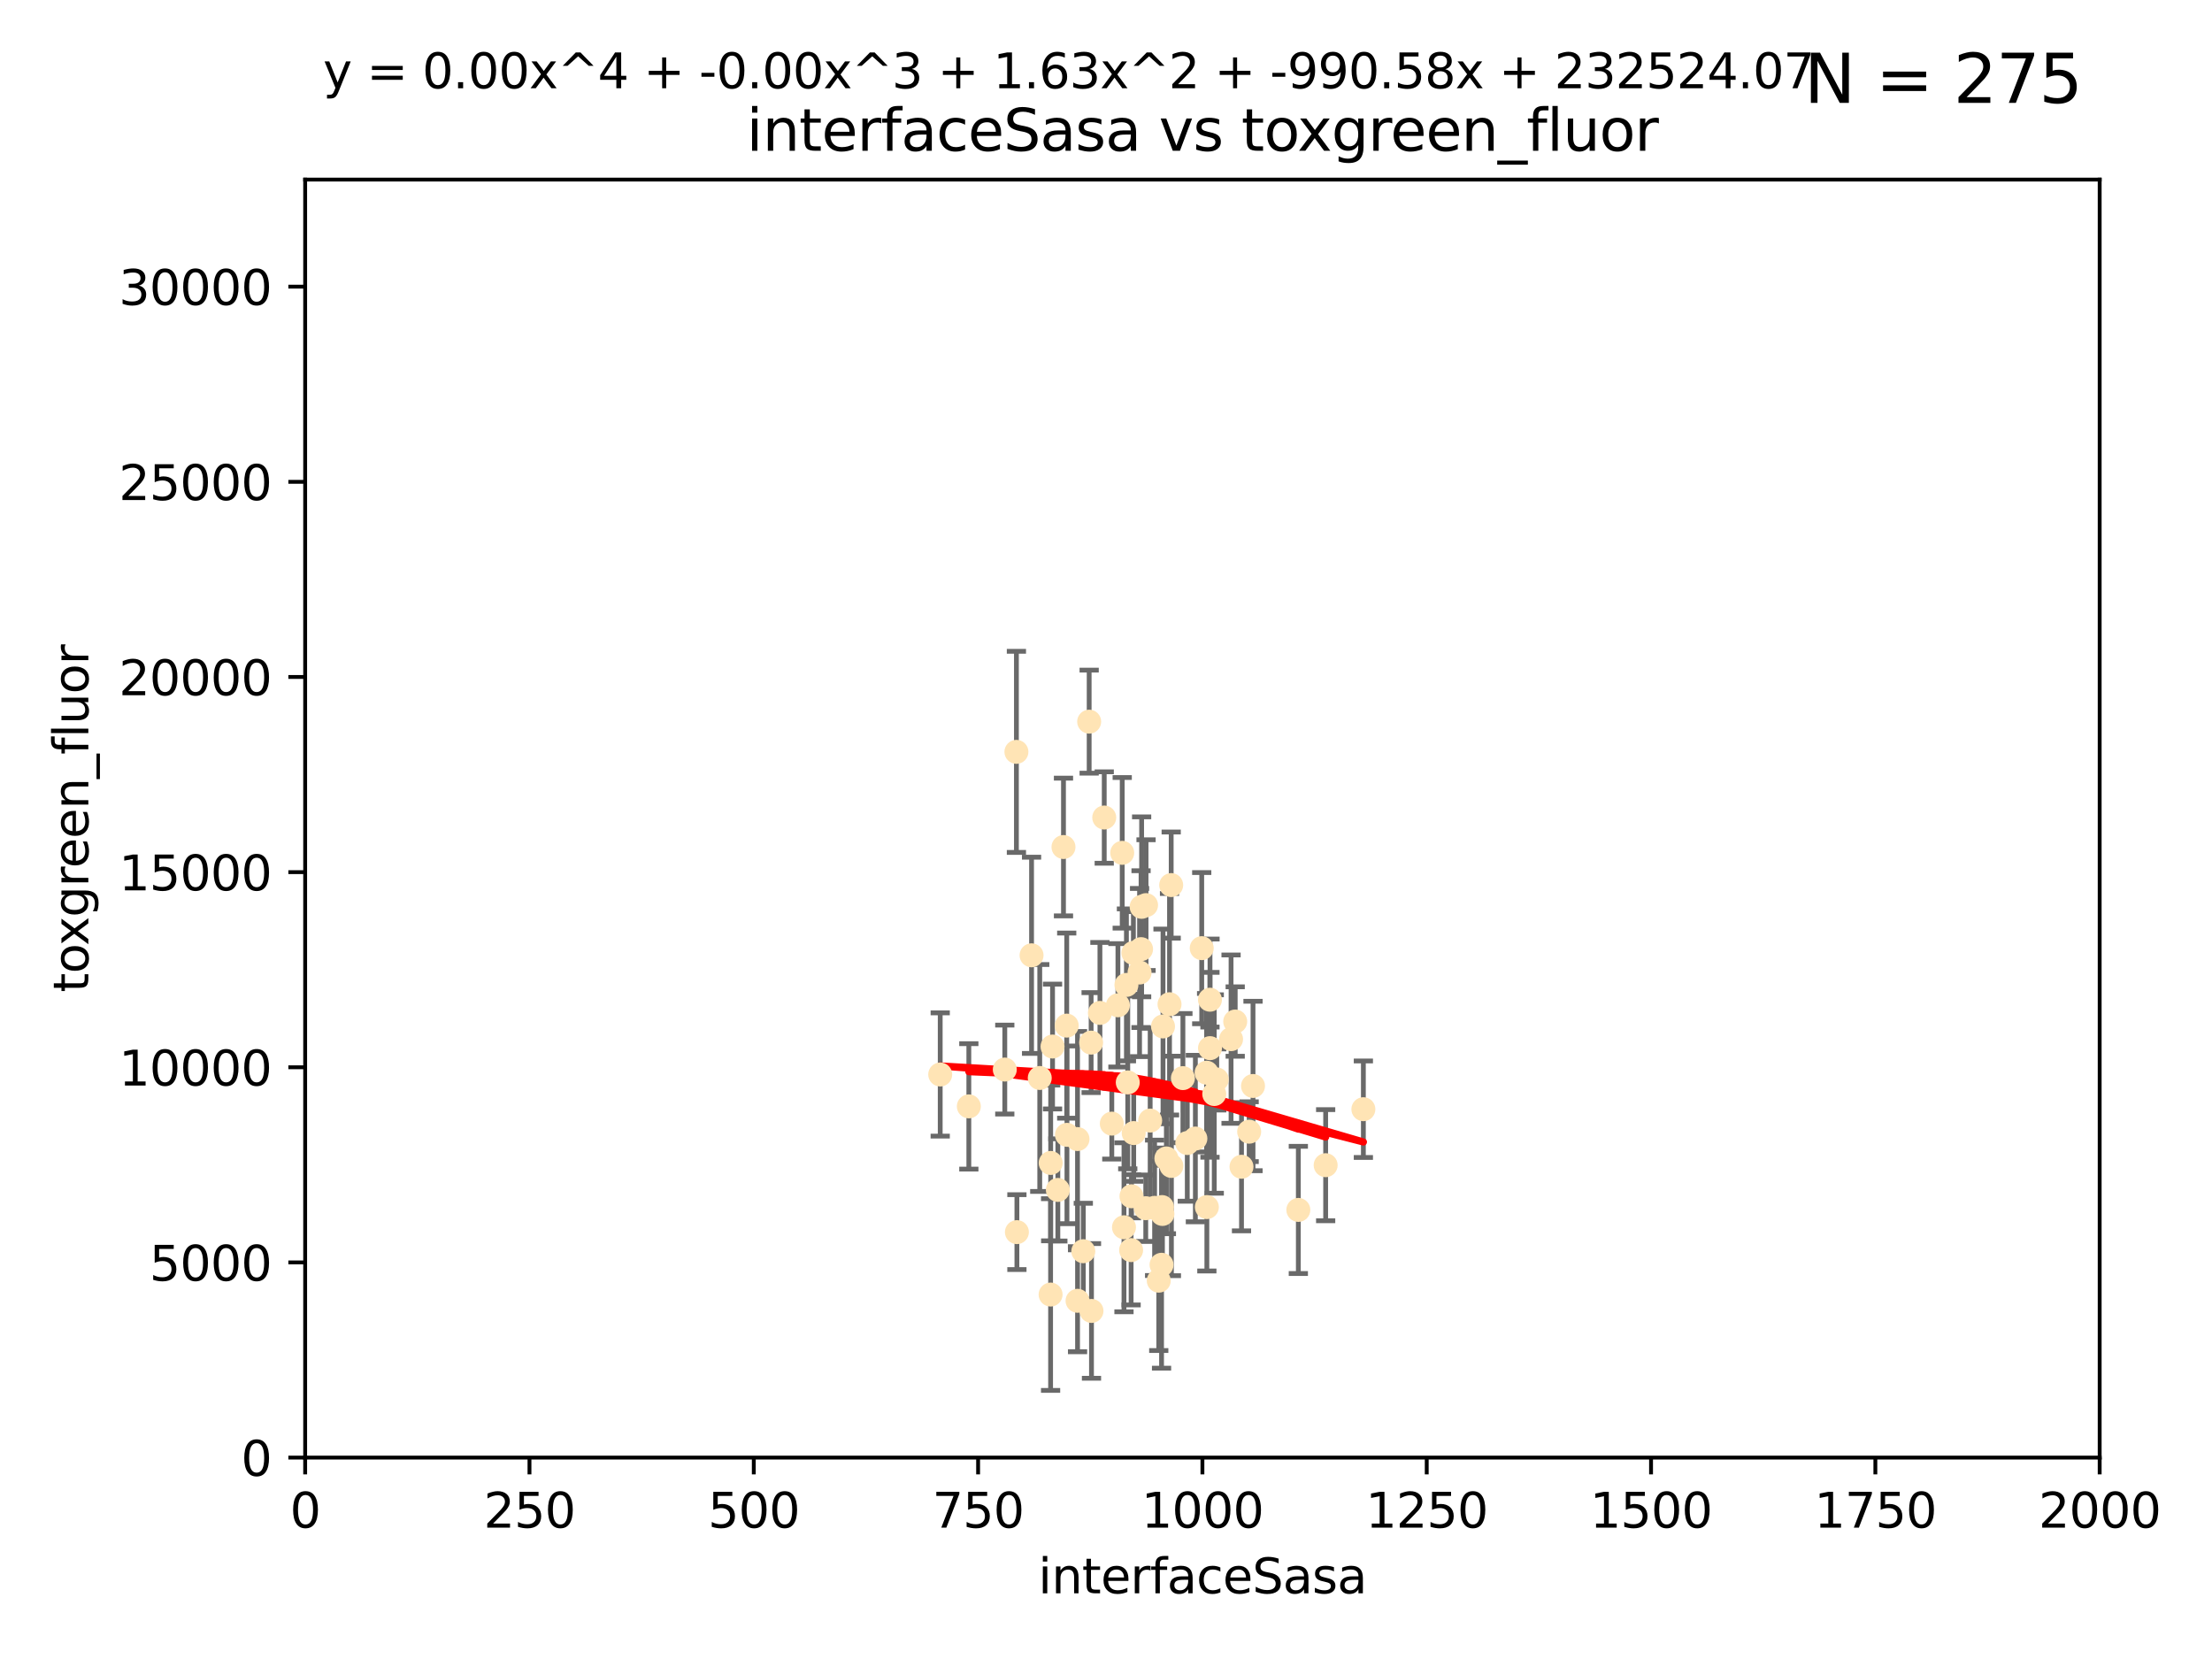 <?xml version="1.0" encoding="utf-8" standalone="no"?>
<!DOCTYPE svg PUBLIC "-//W3C//DTD SVG 1.1//EN"
  "http://www.w3.org/Graphics/SVG/1.1/DTD/svg11.dtd">
<svg xmlns:xlink="http://www.w3.org/1999/xlink" width="460.8pt" height="345.6pt" viewBox="0 0 460.8 345.6" xmlns="http://www.w3.org/2000/svg" version="1.1">
 <defs>
  <style type="text/css">*{stroke-linejoin: round; stroke-linecap: butt}</style>
 </defs>
 <g id="figure_1">
  <g id="patch_1">
   <path d="M 0 345.6 
L 460.8 345.6 
L 460.8 0 
L 0 0 
z
" style="fill: #ffffff"/>
  </g>
  <g id="axes_1">
   <g id="patch_2">
    <path d="M 63.571 303.64 
L 437.4 303.64 
L 437.4 37.411 
L 63.571 37.411 
z
" style="fill: #ffffff"/>
   </g>
   <g id="PathCollection_1">
    <defs>
     <path id="mfe2b449f10" d="M 0 1.118 
C 0.297 1.118 0.581 1 0.791 0.791 
C 1 0.581 1.118 0.297 1.118 0 
C 1.118 -0.297 1 -0.581 0.791 -0.791 
C 0.581 -1 0.297 -1.118 0 -1.118 
C -0.297 -1.118 -0.581 -1 -0.791 -0.791 
C -1 -0.581 -1.118 -0.297 -1.118 0 
C -1.118 0.297 -1 0.581 -0.791 0.791 
C -0.581 1 -0.297 1.118 0 1.118 
z
" style="stroke: #ffe4b5"/>
    </defs>
    <g clip-path="url(#p09f62cff96)">
     <use xlink:href="#mfe2b449f10" x="251.357" y="223.464" style="fill: #ffe4b5; stroke: #ffe4b5"/>
     <use xlink:href="#mfe2b449f10" x="257.317" y="212.802" style="fill: #ffe4b5; stroke: #ffe4b5"/>
     <use xlink:href="#mfe2b449f10" x="253.473" y="224.873" style="fill: #ffe4b5; stroke: #ffe4b5"/>
     <use xlink:href="#mfe2b449f10" x="284.016" y="231.067" style="fill: #ffe4b5; stroke: #ffe4b5"/>
     <use xlink:href="#mfe2b449f10" x="229.134" y="211.01" style="fill: #ffe4b5; stroke: #ffe4b5"/>
     <use xlink:href="#mfe2b449f10" x="252.951" y="227.903" style="fill: #ffe4b5; stroke: #ffe4b5"/>
     <use xlink:href="#mfe2b449f10" x="221.544" y="176.45" style="fill: #ffe4b5; stroke: #ffe4b5"/>
     <use xlink:href="#mfe2b449f10" x="250.342" y="197.518" style="fill: #ffe4b5; stroke: #ffe4b5"/>
     <use xlink:href="#mfe2b449f10" x="261.026" y="226.23" style="fill: #ffe4b5; stroke: #ffe4b5"/>
     <use xlink:href="#mfe2b449f10" x="252.056" y="208.258" style="fill: #ffe4b5; stroke: #ffe4b5"/>
     <use xlink:href="#mfe2b449f10" x="224.473" y="270.979" style="fill: #ffe4b5; stroke: #ffe4b5"/>
     <use xlink:href="#mfe2b449f10" x="238.744" y="188.554" style="fill: #ffe4b5; stroke: #ffe4b5"/>
     <use xlink:href="#mfe2b449f10" x="233.779" y="177.661" style="fill: #ffe4b5; stroke: #ffe4b5"/>
     <use xlink:href="#mfe2b449f10" x="234.146" y="255.665" style="fill: #ffe4b5; stroke: #ffe4b5"/>
     <use xlink:href="#mfe2b449f10" x="242.065" y="251.455" style="fill: #ffe4b5; stroke: #ffe4b5"/>
     <use xlink:href="#mfe2b449f10" x="241.972" y="263.475" style="fill: #ffe4b5; stroke: #ffe4b5"/>
     <use xlink:href="#mfe2b449f10" x="270.467" y="252.047" style="fill: #ffe4b5; stroke: #ffe4b5"/>
     <use xlink:href="#mfe2b449f10" x="243.981" y="184.376" style="fill: #ffe4b5; stroke: #ffe4b5"/>
     <use xlink:href="#mfe2b449f10" x="236.108" y="198.51" style="fill: #ffe4b5; stroke: #ffe4b5"/>
     <use xlink:href="#mfe2b449f10" x="234.932" y="225.488" style="fill: #ffe4b5; stroke: #ffe4b5"/>
     <use xlink:href="#mfe2b449f10" x="227.301" y="217.195" style="fill: #ffe4b5; stroke: #ffe4b5"/>
     <use xlink:href="#mfe2b449f10" x="214.893" y="199.008" style="fill: #ffe4b5; stroke: #ffe4b5"/>
     <use xlink:href="#mfe2b449f10" x="251.411" y="251.458" style="fill: #ffe4b5; stroke: #ffe4b5"/>
     <use xlink:href="#mfe2b449f10" x="220.37" y="247.882" style="fill: #ffe4b5; stroke: #ffe4b5"/>
     <use xlink:href="#mfe2b449f10" x="219.263" y="218.013" style="fill: #ffe4b5; stroke: #ffe4b5"/>
     <use xlink:href="#mfe2b449f10" x="244.026" y="242.885" style="fill: #ffe4b5; stroke: #ffe4b5"/>
     <use xlink:href="#mfe2b449f10" x="247.332" y="238.115" style="fill: #ffe4b5; stroke: #ffe4b5"/>
     <use xlink:href="#mfe2b449f10" x="242.979" y="241.324" style="fill: #ffe4b5; stroke: #ffe4b5"/>
     <use xlink:href="#mfe2b449f10" x="260.224" y="235.752" style="fill: #ffe4b5; stroke: #ffe4b5"/>
     <use xlink:href="#mfe2b449f10" x="226.893" y="150.334" style="fill: #ffe4b5; stroke: #ffe4b5"/>
     <use xlink:href="#mfe2b449f10" x="242.278" y="213.825" style="fill: #ffe4b5; stroke: #ffe4b5"/>
     <use xlink:href="#mfe2b449f10" x="224.465" y="237.288" style="fill: #ffe4b5; stroke: #ffe4b5"/>
     <use xlink:href="#mfe2b449f10" x="230.033" y="170.305" style="fill: #ffe4b5; stroke: #ffe4b5"/>
     <use xlink:href="#mfe2b449f10" x="209.316" y="222.809" style="fill: #ffe4b5; stroke: #ffe4b5"/>
     <use xlink:href="#mfe2b449f10" x="256.452" y="216.473" style="fill: #ffe4b5; stroke: #ffe4b5"/>
     <use xlink:href="#mfe2b449f10" x="243.633" y="209.201" style="fill: #ffe4b5; stroke: #ffe4b5"/>
     <use xlink:href="#mfe2b449f10" x="218.858" y="269.678" style="fill: #ffe4b5; stroke: #ffe4b5"/>
     <use xlink:href="#mfe2b449f10" x="218.877" y="242.263" style="fill: #ffe4b5; stroke: #ffe4b5"/>
     <use xlink:href="#mfe2b449f10" x="258.628" y="243.055" style="fill: #ffe4b5; stroke: #ffe4b5"/>
     <use xlink:href="#mfe2b449f10" x="231.609" y="234.075" style="fill: #ffe4b5; stroke: #ffe4b5"/>
     <use xlink:href="#mfe2b449f10" x="216.6" y="224.564" style="fill: #ffe4b5; stroke: #ffe4b5"/>
     <use xlink:href="#mfe2b449f10" x="238.682" y="251.692" style="fill: #ffe4b5; stroke: #ffe4b5"/>
     <use xlink:href="#mfe2b449f10" x="246.422" y="224.589" style="fill: #ffe4b5; stroke: #ffe4b5"/>
     <use xlink:href="#mfe2b449f10" x="235.632" y="260.418" style="fill: #ffe4b5; stroke: #ffe4b5"/>
     <use xlink:href="#mfe2b449f10" x="252.065" y="218.347" style="fill: #ffe4b5; stroke: #ffe4b5"/>
     <use xlink:href="#mfe2b449f10" x="237.822" y="188.907" style="fill: #ffe4b5; stroke: #ffe4b5"/>
     <use xlink:href="#mfe2b449f10" x="276.158" y="242.731" style="fill: #ffe4b5; stroke: #ffe4b5"/>
     <use xlink:href="#mfe2b449f10" x="234.656" y="205.175" style="fill: #ffe4b5; stroke: #ffe4b5"/>
     <use xlink:href="#mfe2b449f10" x="195.864" y="223.836" style="fill: #ffe4b5; stroke: #ffe4b5"/>
     <use xlink:href="#mfe2b449f10" x="241.39" y="266.787" style="fill: #ffe4b5; stroke: #ffe4b5"/>
     <use xlink:href="#mfe2b449f10" x="249.02" y="237.179" style="fill: #ffe4b5; stroke: #ffe4b5"/>
     <use xlink:href="#mfe2b449f10" x="225.673" y="260.652" style="fill: #ffe4b5; stroke: #ffe4b5"/>
     <use xlink:href="#mfe2b449f10" x="222.217" y="213.654" style="fill: #ffe4b5; stroke: #ffe4b5"/>
     <use xlink:href="#mfe2b449f10" x="211.839" y="256.674" style="fill: #ffe4b5; stroke: #ffe4b5"/>
     <use xlink:href="#mfe2b449f10" x="240.525" y="251.615" style="fill: #ffe4b5; stroke: #ffe4b5"/>
     <use xlink:href="#mfe2b449f10" x="232.884" y="209.421" style="fill: #ffe4b5; stroke: #ffe4b5"/>
     <use xlink:href="#mfe2b449f10" x="211.738" y="156.625" style="fill: #ffe4b5; stroke: #ffe4b5"/>
     <use xlink:href="#mfe2b449f10" x="242.155" y="252.889" style="fill: #ffe4b5; stroke: #ffe4b5"/>
     <use xlink:href="#mfe2b449f10" x="237.704" y="197.723" style="fill: #ffe4b5; stroke: #ffe4b5"/>
     <use xlink:href="#mfe2b449f10" x="236.172" y="236.039" style="fill: #ffe4b5; stroke: #ffe4b5"/>
     <use xlink:href="#mfe2b449f10" x="227.377" y="273.091" style="fill: #ffe4b5; stroke: #ffe4b5"/>
     <use xlink:href="#mfe2b449f10" x="235.708" y="249.204" style="fill: #ffe4b5; stroke: #ffe4b5"/>
     <use xlink:href="#mfe2b449f10" x="201.826" y="230.478" style="fill: #ffe4b5; stroke: #ffe4b5"/>
     <use xlink:href="#mfe2b449f10" x="237.392" y="202.594" style="fill: #ffe4b5; stroke: #ffe4b5"/>
     <use xlink:href="#mfe2b449f10" x="239.6" y="233.435" style="fill: #ffe4b5; stroke: #ffe4b5"/>
     <use xlink:href="#mfe2b449f10" x="222.265" y="236.407" style="fill: #ffe4b5; stroke: #ffe4b5"/>
    </g>
   </g>
   <g id="matplotlib.axis_1">
    <g id="xtick_1">
     <g id="line2d_1">
      <defs>
       <path id="mb1075c9eee" d="M 0 0 
L 0 3.5 
" style="stroke: #000000; stroke-width: 0.8"/>
      </defs>
      <g>
       <use xlink:href="#mb1075c9eee" x="63.571" y="303.64" style="stroke: #000000; stroke-width: 0.8"/>
      </g>
     </g>
     <g id="text_1">
      <!-- 0 -->
      <g transform="translate(60.39 318.238)scale(0.1 -0.1)">
       <defs>
        <path id="DejaVuSans-30" d="M 2034 4250 
Q 1547 4250 1301 3770 
Q 1056 3291 1056 2328 
Q 1056 1369 1301 889 
Q 1547 409 2034 409 
Q 2525 409 2770 889 
Q 3016 1369 3016 2328 
Q 3016 3291 2770 3770 
Q 2525 4250 2034 4250 
z
M 2034 4750 
Q 2819 4750 3233 4129 
Q 3647 3509 3647 2328 
Q 3647 1150 3233 529 
Q 2819 -91 2034 -91 
Q 1250 -91 836 529 
Q 422 1150 422 2328 
Q 422 3509 836 4129 
Q 1250 4750 2034 4750 
z
" transform="scale(0.016)"/>
       </defs>
       <use xlink:href="#DejaVuSans-30"/>
      </g>
     </g>
    </g>
    <g id="xtick_2">
     <g id="line2d_2">
      <g>
       <use xlink:href="#mb1075c9eee" x="110.3" y="303.64" style="stroke: #000000; stroke-width: 0.8"/>
      </g>
     </g>
     <g id="text_2">
      <!-- 250 -->
      <g transform="translate(100.756 318.238)scale(0.1 -0.1)">
       <defs>
        <path id="DejaVuSans-32" d="M 1228 531 
L 3431 531 
L 3431 0 
L 469 0 
L 469 531 
Q 828 903 1448 1529 
Q 2069 2156 2228 2338 
Q 2531 2678 2651 2914 
Q 2772 3150 2772 3378 
Q 2772 3750 2511 3984 
Q 2250 4219 1831 4219 
Q 1534 4219 1204 4116 
Q 875 4013 500 3803 
L 500 4441 
Q 881 4594 1212 4672 
Q 1544 4750 1819 4750 
Q 2544 4750 2975 4387 
Q 3406 4025 3406 3419 
Q 3406 3131 3298 2873 
Q 3191 2616 2906 2266 
Q 2828 2175 2409 1742 
Q 1991 1309 1228 531 
z
" transform="scale(0.016)"/>
        <path id="DejaVuSans-35" d="M 691 4666 
L 3169 4666 
L 3169 4134 
L 1269 4134 
L 1269 2991 
Q 1406 3038 1543 3061 
Q 1681 3084 1819 3084 
Q 2600 3084 3056 2656 
Q 3513 2228 3513 1497 
Q 3513 744 3044 326 
Q 2575 -91 1722 -91 
Q 1428 -91 1123 -41 
Q 819 9 494 109 
L 494 744 
Q 775 591 1075 516 
Q 1375 441 1709 441 
Q 2250 441 2565 725 
Q 2881 1009 2881 1497 
Q 2881 1984 2565 2268 
Q 2250 2553 1709 2553 
Q 1456 2553 1204 2497 
Q 953 2441 691 2322 
L 691 4666 
z
" transform="scale(0.016)"/>
       </defs>
       <use xlink:href="#DejaVuSans-32"/>
       <use xlink:href="#DejaVuSans-35" x="63.623"/>
       <use xlink:href="#DejaVuSans-30" x="127.246"/>
      </g>
     </g>
    </g>
    <g id="xtick_3">
     <g id="line2d_3">
      <g>
       <use xlink:href="#mb1075c9eee" x="157.028" y="303.64" style="stroke: #000000; stroke-width: 0.8"/>
      </g>
     </g>
     <g id="text_3">
      <!-- 500 -->
      <g transform="translate(147.485 318.238)scale(0.1 -0.1)">
       <use xlink:href="#DejaVuSans-35"/>
       <use xlink:href="#DejaVuSans-30" x="63.623"/>
       <use xlink:href="#DejaVuSans-30" x="127.246"/>
      </g>
     </g>
    </g>
    <g id="xtick_4">
     <g id="line2d_4">
      <g>
       <use xlink:href="#mb1075c9eee" x="203.757" y="303.64" style="stroke: #000000; stroke-width: 0.8"/>
      </g>
     </g>
     <g id="text_4">
      <!-- 750 -->
      <g transform="translate(194.213 318.238)scale(0.1 -0.1)">
       <defs>
        <path id="DejaVuSans-37" d="M 525 4666 
L 3525 4666 
L 3525 4397 
L 1831 0 
L 1172 0 
L 2766 4134 
L 525 4134 
L 525 4666 
z
" transform="scale(0.016)"/>
       </defs>
       <use xlink:href="#DejaVuSans-37"/>
       <use xlink:href="#DejaVuSans-35" x="63.623"/>
       <use xlink:href="#DejaVuSans-30" x="127.246"/>
      </g>
     </g>
    </g>
    <g id="xtick_5">
     <g id="line2d_5">
      <g>
       <use xlink:href="#mb1075c9eee" x="250.486" y="303.64" style="stroke: #000000; stroke-width: 0.8"/>
      </g>
     </g>
     <g id="text_5">
      <!-- 1000 -->
      <g transform="translate(237.761 318.238)scale(0.1 -0.1)">
       <defs>
        <path id="DejaVuSans-31" d="M 794 531 
L 1825 531 
L 1825 4091 
L 703 3866 
L 703 4441 
L 1819 4666 
L 2450 4666 
L 2450 531 
L 3481 531 
L 3481 0 
L 794 0 
L 794 531 
z
" transform="scale(0.016)"/>
       </defs>
       <use xlink:href="#DejaVuSans-31"/>
       <use xlink:href="#DejaVuSans-30" x="63.623"/>
       <use xlink:href="#DejaVuSans-30" x="127.246"/>
       <use xlink:href="#DejaVuSans-30" x="190.869"/>
      </g>
     </g>
    </g>
    <g id="xtick_6">
     <g id="line2d_6">
      <g>
       <use xlink:href="#mb1075c9eee" x="297.214" y="303.64" style="stroke: #000000; stroke-width: 0.8"/>
      </g>
     </g>
     <g id="text_6">
      <!-- 1250 -->
      <g transform="translate(284.489 318.238)scale(0.1 -0.1)">
       <use xlink:href="#DejaVuSans-31"/>
       <use xlink:href="#DejaVuSans-32" x="63.623"/>
       <use xlink:href="#DejaVuSans-35" x="127.246"/>
       <use xlink:href="#DejaVuSans-30" x="190.869"/>
      </g>
     </g>
    </g>
    <g id="xtick_7">
     <g id="line2d_7">
      <g>
       <use xlink:href="#mb1075c9eee" x="343.943" y="303.64" style="stroke: #000000; stroke-width: 0.8"/>
      </g>
     </g>
     <g id="text_7">
      <!-- 1500 -->
      <g transform="translate(331.218 318.238)scale(0.1 -0.1)">
       <use xlink:href="#DejaVuSans-31"/>
       <use xlink:href="#DejaVuSans-35" x="63.623"/>
       <use xlink:href="#DejaVuSans-30" x="127.246"/>
       <use xlink:href="#DejaVuSans-30" x="190.869"/>
      </g>
     </g>
    </g>
    <g id="xtick_8">
     <g id="line2d_8">
      <g>
       <use xlink:href="#mb1075c9eee" x="390.671" y="303.64" style="stroke: #000000; stroke-width: 0.8"/>
      </g>
     </g>
     <g id="text_8">
      <!-- 1750 -->
      <g transform="translate(377.946 318.238)scale(0.1 -0.1)">
       <use xlink:href="#DejaVuSans-31"/>
       <use xlink:href="#DejaVuSans-37" x="63.623"/>
       <use xlink:href="#DejaVuSans-35" x="127.246"/>
       <use xlink:href="#DejaVuSans-30" x="190.869"/>
      </g>
     </g>
    </g>
    <g id="xtick_9">
     <g id="line2d_9">
      <g>
       <use xlink:href="#mb1075c9eee" x="437.4" y="303.64" style="stroke: #000000; stroke-width: 0.8"/>
      </g>
     </g>
     <g id="text_9">
      <!-- 2000 -->
      <g transform="translate(424.675 318.238)scale(0.1 -0.1)">
       <use xlink:href="#DejaVuSans-32"/>
       <use xlink:href="#DejaVuSans-30" x="63.623"/>
       <use xlink:href="#DejaVuSans-30" x="127.246"/>
       <use xlink:href="#DejaVuSans-30" x="190.869"/>
      </g>
     </g>
    </g>
    <g id="text_10">
     <!-- interfaceSasa -->
     <g transform="translate(216.279 331.917)scale(0.1 -0.1)">
      <defs>
       <path id="DejaVuSans-69" d="M 603 3500 
L 1178 3500 
L 1178 0 
L 603 0 
L 603 3500 
z
M 603 4863 
L 1178 4863 
L 1178 4134 
L 603 4134 
L 603 4863 
z
" transform="scale(0.016)"/>
       <path id="DejaVuSans-6e" d="M 3513 2113 
L 3513 0 
L 2938 0 
L 2938 2094 
Q 2938 2591 2744 2837 
Q 2550 3084 2163 3084 
Q 1697 3084 1428 2787 
Q 1159 2491 1159 1978 
L 1159 0 
L 581 0 
L 581 3500 
L 1159 3500 
L 1159 2956 
Q 1366 3272 1645 3428 
Q 1925 3584 2291 3584 
Q 2894 3584 3203 3211 
Q 3513 2838 3513 2113 
z
" transform="scale(0.016)"/>
       <path id="DejaVuSans-74" d="M 1172 4494 
L 1172 3500 
L 2356 3500 
L 2356 3053 
L 1172 3053 
L 1172 1153 
Q 1172 725 1289 603 
Q 1406 481 1766 481 
L 2356 481 
L 2356 0 
L 1766 0 
Q 1100 0 847 248 
Q 594 497 594 1153 
L 594 3053 
L 172 3053 
L 172 3500 
L 594 3500 
L 594 4494 
L 1172 4494 
z
" transform="scale(0.016)"/>
       <path id="DejaVuSans-65" d="M 3597 1894 
L 3597 1613 
L 953 1613 
Q 991 1019 1311 708 
Q 1631 397 2203 397 
Q 2534 397 2845 478 
Q 3156 559 3463 722 
L 3463 178 
Q 3153 47 2828 -22 
Q 2503 -91 2169 -91 
Q 1331 -91 842 396 
Q 353 884 353 1716 
Q 353 2575 817 3079 
Q 1281 3584 2069 3584 
Q 2775 3584 3186 3129 
Q 3597 2675 3597 1894 
z
M 3022 2063 
Q 3016 2534 2758 2815 
Q 2500 3097 2075 3097 
Q 1594 3097 1305 2825 
Q 1016 2553 972 2059 
L 3022 2063 
z
" transform="scale(0.016)"/>
       <path id="DejaVuSans-72" d="M 2631 2963 
Q 2534 3019 2420 3045 
Q 2306 3072 2169 3072 
Q 1681 3072 1420 2755 
Q 1159 2438 1159 1844 
L 1159 0 
L 581 0 
L 581 3500 
L 1159 3500 
L 1159 2956 
Q 1341 3275 1631 3429 
Q 1922 3584 2338 3584 
Q 2397 3584 2469 3576 
Q 2541 3569 2628 3553 
L 2631 2963 
z
" transform="scale(0.016)"/>
       <path id="DejaVuSans-66" d="M 2375 4863 
L 2375 4384 
L 1825 4384 
Q 1516 4384 1395 4259 
Q 1275 4134 1275 3809 
L 1275 3500 
L 2222 3500 
L 2222 3053 
L 1275 3053 
L 1275 0 
L 697 0 
L 697 3053 
L 147 3053 
L 147 3500 
L 697 3500 
L 697 3744 
Q 697 4328 969 4595 
Q 1241 4863 1831 4863 
L 2375 4863 
z
" transform="scale(0.016)"/>
       <path id="DejaVuSans-61" d="M 2194 1759 
Q 1497 1759 1228 1600 
Q 959 1441 959 1056 
Q 959 750 1161 570 
Q 1363 391 1709 391 
Q 2188 391 2477 730 
Q 2766 1069 2766 1631 
L 2766 1759 
L 2194 1759 
z
M 3341 1997 
L 3341 0 
L 2766 0 
L 2766 531 
Q 2569 213 2275 61 
Q 1981 -91 1556 -91 
Q 1019 -91 701 211 
Q 384 513 384 1019 
Q 384 1609 779 1909 
Q 1175 2209 1959 2209 
L 2766 2209 
L 2766 2266 
Q 2766 2663 2505 2880 
Q 2244 3097 1772 3097 
Q 1472 3097 1187 3025 
Q 903 2953 641 2809 
L 641 3341 
Q 956 3463 1253 3523 
Q 1550 3584 1831 3584 
Q 2591 3584 2966 3190 
Q 3341 2797 3341 1997 
z
" transform="scale(0.016)"/>
       <path id="DejaVuSans-63" d="M 3122 3366 
L 3122 2828 
Q 2878 2963 2633 3030 
Q 2388 3097 2138 3097 
Q 1578 3097 1268 2742 
Q 959 2388 959 1747 
Q 959 1106 1268 751 
Q 1578 397 2138 397 
Q 2388 397 2633 464 
Q 2878 531 3122 666 
L 3122 134 
Q 2881 22 2623 -34 
Q 2366 -91 2075 -91 
Q 1284 -91 818 406 
Q 353 903 353 1747 
Q 353 2603 823 3093 
Q 1294 3584 2113 3584 
Q 2378 3584 2631 3529 
Q 2884 3475 3122 3366 
z
" transform="scale(0.016)"/>
       <path id="DejaVuSans-53" d="M 3425 4513 
L 3425 3897 
Q 3066 4069 2747 4153 
Q 2428 4238 2131 4238 
Q 1616 4238 1336 4038 
Q 1056 3838 1056 3469 
Q 1056 3159 1242 3001 
Q 1428 2844 1947 2747 
L 2328 2669 
Q 3034 2534 3370 2195 
Q 3706 1856 3706 1288 
Q 3706 609 3251 259 
Q 2797 -91 1919 -91 
Q 1588 -91 1214 -16 
Q 841 59 441 206 
L 441 856 
Q 825 641 1194 531 
Q 1563 422 1919 422 
Q 2459 422 2753 634 
Q 3047 847 3047 1241 
Q 3047 1584 2836 1778 
Q 2625 1972 2144 2069 
L 1759 2144 
Q 1053 2284 737 2584 
Q 422 2884 422 3419 
Q 422 4038 858 4394 
Q 1294 4750 2059 4750 
Q 2388 4750 2728 4690 
Q 3069 4631 3425 4513 
z
" transform="scale(0.016)"/>
       <path id="DejaVuSans-73" d="M 2834 3397 
L 2834 2853 
Q 2591 2978 2328 3040 
Q 2066 3103 1784 3103 
Q 1356 3103 1142 2972 
Q 928 2841 928 2578 
Q 928 2378 1081 2264 
Q 1234 2150 1697 2047 
L 1894 2003 
Q 2506 1872 2764 1633 
Q 3022 1394 3022 966 
Q 3022 478 2636 193 
Q 2250 -91 1575 -91 
Q 1294 -91 989 -36 
Q 684 19 347 128 
L 347 722 
Q 666 556 975 473 
Q 1284 391 1588 391 
Q 1994 391 2212 530 
Q 2431 669 2431 922 
Q 2431 1156 2273 1281 
Q 2116 1406 1581 1522 
L 1381 1569 
Q 847 1681 609 1914 
Q 372 2147 372 2553 
Q 372 3047 722 3315 
Q 1072 3584 1716 3584 
Q 2034 3584 2315 3537 
Q 2597 3491 2834 3397 
z
" transform="scale(0.016)"/>
      </defs>
      <use xlink:href="#DejaVuSans-69"/>
      <use xlink:href="#DejaVuSans-6e" x="27.783"/>
      <use xlink:href="#DejaVuSans-74" x="91.162"/>
      <use xlink:href="#DejaVuSans-65" x="130.371"/>
      <use xlink:href="#DejaVuSans-72" x="191.895"/>
      <use xlink:href="#DejaVuSans-66" x="233.008"/>
      <use xlink:href="#DejaVuSans-61" x="268.213"/>
      <use xlink:href="#DejaVuSans-63" x="329.492"/>
      <use xlink:href="#DejaVuSans-65" x="384.473"/>
      <use xlink:href="#DejaVuSans-53" x="445.996"/>
      <use xlink:href="#DejaVuSans-61" x="509.473"/>
      <use xlink:href="#DejaVuSans-73" x="570.752"/>
      <use xlink:href="#DejaVuSans-61" x="622.852"/>
     </g>
    </g>
   </g>
   <g id="matplotlib.axis_2">
    <g id="ytick_1">
     <g id="line2d_10">
      <defs>
       <path id="m0433d3a16c" d="M 0 0 
L -3.5 0 
" style="stroke: #000000; stroke-width: 0.8"/>
      </defs>
      <g>
       <use xlink:href="#m0433d3a16c" x="63.571" y="303.64" style="stroke: #000000; stroke-width: 0.8"/>
      </g>
     </g>
     <g id="text_11">
      <!-- 0 -->
      <g transform="translate(50.209 307.439)scale(0.1 -0.1)">
       <use xlink:href="#DejaVuSans-30"/>
      </g>
     </g>
    </g>
    <g id="ytick_2">
     <g id="line2d_11">
      <g>
       <use xlink:href="#m0433d3a16c" x="63.571" y="262.986" style="stroke: #000000; stroke-width: 0.8"/>
      </g>
     </g>
     <g id="text_12">
      <!-- 5000 -->
      <g transform="translate(31.121 266.786)scale(0.1 -0.1)">
       <use xlink:href="#DejaVuSans-35"/>
       <use xlink:href="#DejaVuSans-30" x="63.623"/>
       <use xlink:href="#DejaVuSans-30" x="127.246"/>
       <use xlink:href="#DejaVuSans-30" x="190.869"/>
      </g>
     </g>
    </g>
    <g id="ytick_3">
     <g id="line2d_12">
      <g>
       <use xlink:href="#m0433d3a16c" x="63.571" y="222.333" style="stroke: #000000; stroke-width: 0.8"/>
      </g>
     </g>
     <g id="text_13">
      <!-- 10000 -->
      <g transform="translate(24.759 226.132)scale(0.1 -0.1)">
       <use xlink:href="#DejaVuSans-31"/>
       <use xlink:href="#DejaVuSans-30" x="63.623"/>
       <use xlink:href="#DejaVuSans-30" x="127.246"/>
       <use xlink:href="#DejaVuSans-30" x="190.869"/>
       <use xlink:href="#DejaVuSans-30" x="254.492"/>
      </g>
     </g>
    </g>
    <g id="ytick_4">
     <g id="line2d_13">
      <g>
       <use xlink:href="#m0433d3a16c" x="63.571" y="181.679" style="stroke: #000000; stroke-width: 0.8"/>
      </g>
     </g>
     <g id="text_14">
      <!-- 15000 -->
      <g transform="translate(24.759 185.478)scale(0.1 -0.1)">
       <use xlink:href="#DejaVuSans-31"/>
       <use xlink:href="#DejaVuSans-35" x="63.623"/>
       <use xlink:href="#DejaVuSans-30" x="127.246"/>
       <use xlink:href="#DejaVuSans-30" x="190.869"/>
       <use xlink:href="#DejaVuSans-30" x="254.492"/>
      </g>
     </g>
    </g>
    <g id="ytick_5">
     <g id="line2d_14">
      <g>
       <use xlink:href="#m0433d3a16c" x="63.571" y="141.026" style="stroke: #000000; stroke-width: 0.8"/>
      </g>
     </g>
     <g id="text_15">
      <!-- 20000 -->
      <g transform="translate(24.759 144.825)scale(0.1 -0.1)">
       <use xlink:href="#DejaVuSans-32"/>
       <use xlink:href="#DejaVuSans-30" x="63.623"/>
       <use xlink:href="#DejaVuSans-30" x="127.246"/>
       <use xlink:href="#DejaVuSans-30" x="190.869"/>
       <use xlink:href="#DejaVuSans-30" x="254.492"/>
      </g>
     </g>
    </g>
    <g id="ytick_6">
     <g id="line2d_15">
      <g>
       <use xlink:href="#m0433d3a16c" x="63.571" y="100.372" style="stroke: #000000; stroke-width: 0.8"/>
      </g>
     </g>
     <g id="text_16">
      <!-- 25000 -->
      <g transform="translate(24.759 104.171)scale(0.1 -0.1)">
       <use xlink:href="#DejaVuSans-32"/>
       <use xlink:href="#DejaVuSans-35" x="63.623"/>
       <use xlink:href="#DejaVuSans-30" x="127.246"/>
       <use xlink:href="#DejaVuSans-30" x="190.869"/>
       <use xlink:href="#DejaVuSans-30" x="254.492"/>
      </g>
     </g>
    </g>
    <g id="ytick_7">
     <g id="line2d_16">
      <g>
       <use xlink:href="#m0433d3a16c" x="63.571" y="59.718" style="stroke: #000000; stroke-width: 0.8"/>
      </g>
     </g>
     <g id="text_17">
      <!-- 30000 -->
      <g transform="translate(24.759 63.518)scale(0.1 -0.1)">
       <defs>
        <path id="DejaVuSans-33" d="M 2597 2516 
Q 3050 2419 3304 2112 
Q 3559 1806 3559 1356 
Q 3559 666 3084 287 
Q 2609 -91 1734 -91 
Q 1441 -91 1130 -33 
Q 819 25 488 141 
L 488 750 
Q 750 597 1062 519 
Q 1375 441 1716 441 
Q 2309 441 2620 675 
Q 2931 909 2931 1356 
Q 2931 1769 2642 2001 
Q 2353 2234 1838 2234 
L 1294 2234 
L 1294 2753 
L 1863 2753 
Q 2328 2753 2575 2939 
Q 2822 3125 2822 3475 
Q 2822 3834 2567 4026 
Q 2313 4219 1838 4219 
Q 1578 4219 1281 4162 
Q 984 4106 628 3988 
L 628 4550 
Q 988 4650 1302 4700 
Q 1616 4750 1894 4750 
Q 2613 4750 3031 4423 
Q 3450 4097 3450 3541 
Q 3450 3153 3228 2886 
Q 3006 2619 2597 2516 
z
" transform="scale(0.016)"/>
       </defs>
       <use xlink:href="#DejaVuSans-33"/>
       <use xlink:href="#DejaVuSans-30" x="63.623"/>
       <use xlink:href="#DejaVuSans-30" x="127.246"/>
       <use xlink:href="#DejaVuSans-30" x="190.869"/>
       <use xlink:href="#DejaVuSans-30" x="254.492"/>
      </g>
     </g>
    </g>
    <g id="text_18">
     <!-- toxgreen_fluor -->
     <g transform="translate(18.401 206.72)rotate(-90)scale(0.1 -0.1)">
      <defs>
       <path id="DejaVuSans-6f" d="M 1959 3097 
Q 1497 3097 1228 2736 
Q 959 2375 959 1747 
Q 959 1119 1226 758 
Q 1494 397 1959 397 
Q 2419 397 2687 759 
Q 2956 1122 2956 1747 
Q 2956 2369 2687 2733 
Q 2419 3097 1959 3097 
z
M 1959 3584 
Q 2709 3584 3137 3096 
Q 3566 2609 3566 1747 
Q 3566 888 3137 398 
Q 2709 -91 1959 -91 
Q 1206 -91 779 398 
Q 353 888 353 1747 
Q 353 2609 779 3096 
Q 1206 3584 1959 3584 
z
" transform="scale(0.016)"/>
       <path id="DejaVuSans-78" d="M 3513 3500 
L 2247 1797 
L 3578 0 
L 2900 0 
L 1881 1375 
L 863 0 
L 184 0 
L 1544 1831 
L 300 3500 
L 978 3500 
L 1906 2253 
L 2834 3500 
L 3513 3500 
z
" transform="scale(0.016)"/>
       <path id="DejaVuSans-67" d="M 2906 1791 
Q 2906 2416 2648 2759 
Q 2391 3103 1925 3103 
Q 1463 3103 1205 2759 
Q 947 2416 947 1791 
Q 947 1169 1205 825 
Q 1463 481 1925 481 
Q 2391 481 2648 825 
Q 2906 1169 2906 1791 
z
M 3481 434 
Q 3481 -459 3084 -895 
Q 2688 -1331 1869 -1331 
Q 1566 -1331 1297 -1286 
Q 1028 -1241 775 -1147 
L 775 -588 
Q 1028 -725 1275 -790 
Q 1522 -856 1778 -856 
Q 2344 -856 2625 -561 
Q 2906 -266 2906 331 
L 2906 616 
Q 2728 306 2450 153 
Q 2172 0 1784 0 
Q 1141 0 747 490 
Q 353 981 353 1791 
Q 353 2603 747 3093 
Q 1141 3584 1784 3584 
Q 2172 3584 2450 3431 
Q 2728 3278 2906 2969 
L 2906 3500 
L 3481 3500 
L 3481 434 
z
" transform="scale(0.016)"/>
       <path id="DejaVuSans-5f" d="M 3263 -1063 
L 3263 -1509 
L -63 -1509 
L -63 -1063 
L 3263 -1063 
z
" transform="scale(0.016)"/>
       <path id="DejaVuSans-6c" d="M 603 4863 
L 1178 4863 
L 1178 0 
L 603 0 
L 603 4863 
z
" transform="scale(0.016)"/>
       <path id="DejaVuSans-75" d="M 544 1381 
L 544 3500 
L 1119 3500 
L 1119 1403 
Q 1119 906 1312 657 
Q 1506 409 1894 409 
Q 2359 409 2629 706 
Q 2900 1003 2900 1516 
L 2900 3500 
L 3475 3500 
L 3475 0 
L 2900 0 
L 2900 538 
Q 2691 219 2414 64 
Q 2138 -91 1772 -91 
Q 1169 -91 856 284 
Q 544 659 544 1381 
z
M 1991 3584 
L 1991 3584 
z
" transform="scale(0.016)"/>
      </defs>
      <use xlink:href="#DejaVuSans-74"/>
      <use xlink:href="#DejaVuSans-6f" x="39.209"/>
      <use xlink:href="#DejaVuSans-78" x="97.266"/>
      <use xlink:href="#DejaVuSans-67" x="156.445"/>
      <use xlink:href="#DejaVuSans-72" x="219.922"/>
      <use xlink:href="#DejaVuSans-65" x="258.785"/>
      <use xlink:href="#DejaVuSans-65" x="320.309"/>
      <use xlink:href="#DejaVuSans-6e" x="381.832"/>
      <use xlink:href="#DejaVuSans-5f" x="445.211"/>
      <use xlink:href="#DejaVuSans-66" x="495.211"/>
      <use xlink:href="#DejaVuSans-6c" x="530.416"/>
      <use xlink:href="#DejaVuSans-75" x="558.199"/>
      <use xlink:href="#DejaVuSans-6f" x="621.578"/>
      <use xlink:href="#DejaVuSans-72" x="682.76"/>
     </g>
    </g>
   </g>
   <g id="LineCollection_1">
    <path d="M 251.357 239.967 
L 251.357 206.961 
" clip-path="url(#p09f62cff96)" style="fill: none; stroke: #696969"/>
    <path d="M 257.317 220.032 
L 257.317 205.573 
" clip-path="url(#p09f62cff96)" style="fill: none; stroke: #696969"/>
    <path d="M 253.473 231.243 
L 253.473 218.504 
" clip-path="url(#p09f62cff96)" style="fill: none; stroke: #696969"/>
    <path d="M 284.016 241.119 
L 284.016 221.015 
" clip-path="url(#p09f62cff96)" style="fill: none; stroke: #696969"/>
    <path d="M 229.134 225.69 
L 229.134 196.329 
" clip-path="url(#p09f62cff96)" style="fill: none; stroke: #696969"/>
    <path d="M 252.951 248.569 
L 252.951 207.238 
" clip-path="url(#p09f62cff96)" style="fill: none; stroke: #696969"/>
    <path d="M 221.544 190.796 
L 221.544 162.103 
" clip-path="url(#p09f62cff96)" style="fill: none; stroke: #696969"/>
    <path d="M 250.342 213.263 
L 250.342 181.773 
" clip-path="url(#p09f62cff96)" style="fill: none; stroke: #696969"/>
    <path d="M 261.026 243.88 
L 261.026 208.581 
" clip-path="url(#p09f62cff96)" style="fill: none; stroke: #696969"/>
    <path d="M 252.056 213.953 
L 252.056 202.562 
" clip-path="url(#p09f62cff96)" style="fill: none; stroke: #696969"/>
    <path d="M 224.473 281.591 
L 224.473 260.367 
" clip-path="url(#p09f62cff96)" style="fill: none; stroke: #696969"/>
    <path d="M 238.744 202.169 
L 238.744 174.94 
" clip-path="url(#p09f62cff96)" style="fill: none; stroke: #696969"/>
    <path d="M 233.779 193.349 
L 233.779 161.973 
" clip-path="url(#p09f62cff96)" style="fill: none; stroke: #696969"/>
    <path d="M 234.146 273.27 
L 234.146 238.061 
" clip-path="url(#p09f62cff96)" style="fill: none; stroke: #696969"/>
    <path d="M 242.065 263.752 
L 242.065 239.159 
" clip-path="url(#p09f62cff96)" style="fill: none; stroke: #696969"/>
    <path d="M 241.972 285.018 
L 241.972 241.932 
" clip-path="url(#p09f62cff96)" style="fill: none; stroke: #696969"/>
    <path d="M 270.467 265.298 
L 270.467 238.796 
" clip-path="url(#p09f62cff96)" style="fill: none; stroke: #696969"/>
    <path d="M 243.981 195.428 
L 243.981 173.323 
" clip-path="url(#p09f62cff96)" style="fill: none; stroke: #696969"/>
    <path d="M 236.108 207.112 
L 236.108 189.909 
" clip-path="url(#p09f62cff96)" style="fill: none; stroke: #696969"/>
    <path d="M 234.932 243.487 
L 234.932 207.489 
" clip-path="url(#p09f62cff96)" style="fill: none; stroke: #696969"/>
    <path d="M 227.301 227.605 
L 227.301 206.784 
" clip-path="url(#p09f62cff96)" style="fill: none; stroke: #696969"/>
    <path d="M 214.893 219.445 
L 214.893 178.571 
" clip-path="url(#p09f62cff96)" style="fill: none; stroke: #696969"/>
    <path d="M 251.411 264.768 
L 251.411 238.148 
" clip-path="url(#p09f62cff96)" style="fill: none; stroke: #696969"/>
    <path d="M 220.37 258.528 
L 220.37 237.236 
" clip-path="url(#p09f62cff96)" style="fill: none; stroke: #696969"/>
    <path d="M 219.263 231.015 
L 219.263 205.011 
" clip-path="url(#p09f62cff96)" style="fill: none; stroke: #696969"/>
    <path d="M 244.026 265.745 
L 244.026 220.025 
" clip-path="url(#p09f62cff96)" style="fill: none; stroke: #696969"/>
    <path d="M 247.332 250.233 
L 247.332 225.998 
" clip-path="url(#p09f62cff96)" style="fill: none; stroke: #696969"/>
    <path d="M 242.979 257.002 
L 242.979 225.646 
" clip-path="url(#p09f62cff96)" style="fill: none; stroke: #696969"/>
    <path d="M 260.224 241.982 
L 260.224 229.521 
" clip-path="url(#p09f62cff96)" style="fill: none; stroke: #696969"/>
    <path d="M 226.893 161.068 
L 226.893 139.6 
" clip-path="url(#p09f62cff96)" style="fill: none; stroke: #696969"/>
    <path d="M 242.278 234.106 
L 242.278 193.545 
" clip-path="url(#p09f62cff96)" style="fill: none; stroke: #696969"/>
    <path d="M 224.465 259.699 
L 224.465 214.876 
" clip-path="url(#p09f62cff96)" style="fill: none; stroke: #696969"/>
    <path d="M 230.033 179.827 
L 230.033 160.782 
" clip-path="url(#p09f62cff96)" style="fill: none; stroke: #696969"/>
    <path d="M 209.316 232.071 
L 209.316 213.548 
" clip-path="url(#p09f62cff96)" style="fill: none; stroke: #696969"/>
    <path d="M 256.452 234.008 
L 256.452 198.938 
" clip-path="url(#p09f62cff96)" style="fill: none; stroke: #696969"/>
    <path d="M 243.633 232.272 
L 243.633 186.13 
" clip-path="url(#p09f62cff96)" style="fill: none; stroke: #696969"/>
    <path d="M 218.858 289.643 
L 218.858 249.712 
" clip-path="url(#p09f62cff96)" style="fill: none; stroke: #696969"/>
    <path d="M 218.877 258.487 
L 218.877 226.04 
" clip-path="url(#p09f62cff96)" style="fill: none; stroke: #696969"/>
    <path d="M 258.628 256.404 
L 258.628 229.706 
" clip-path="url(#p09f62cff96)" style="fill: none; stroke: #696969"/>
    <path d="M 231.609 241.454 
L 231.609 226.696 
" clip-path="url(#p09f62cff96)" style="fill: none; stroke: #696969"/>
    <path d="M 216.6 248.198 
L 216.6 200.931 
" clip-path="url(#p09f62cff96)" style="fill: none; stroke: #696969"/>
    <path d="M 238.682 258.613 
L 238.682 244.772 
" clip-path="url(#p09f62cff96)" style="fill: none; stroke: #696969"/>
    <path d="M 246.422 238.042 
L 246.422 211.137 
" clip-path="url(#p09f62cff96)" style="fill: none; stroke: #696969"/>
    <path d="M 235.632 271.844 
L 235.632 248.991 
" clip-path="url(#p09f62cff96)" style="fill: none; stroke: #696969"/>
    <path d="M 252.065 241.072 
L 252.065 195.622 
" clip-path="url(#p09f62cff96)" style="fill: none; stroke: #696969"/>
    <path d="M 237.822 207.643 
L 237.822 170.171 
" clip-path="url(#p09f62cff96)" style="fill: none; stroke: #696969"/>
    <path d="M 276.158 254.304 
L 276.158 231.158 
" clip-path="url(#p09f62cff96)" style="fill: none; stroke: #696969"/>
    <path d="M 234.656 221.006 
L 234.656 189.343 
" clip-path="url(#p09f62cff96)" style="fill: none; stroke: #696969"/>
    <path d="M 195.864 236.674 
L 195.864 210.999 
" clip-path="url(#p09f62cff96)" style="fill: none; stroke: #696969"/>
    <path d="M 241.39 281.343 
L 241.39 252.231 
" clip-path="url(#p09f62cff96)" style="fill: none; stroke: #696969"/>
    <path d="M 249.02 254.521 
L 249.02 219.838 
" clip-path="url(#p09f62cff96)" style="fill: none; stroke: #696969"/>
    <path d="M 225.673 270.642 
L 225.673 250.662 
" clip-path="url(#p09f62cff96)" style="fill: none; stroke: #696969"/>
    <path d="M 222.217 232.935 
L 222.217 194.373 
" clip-path="url(#p09f62cff96)" style="fill: none; stroke: #696969"/>
    <path d="M 211.839 264.469 
L 211.839 248.879 
" clip-path="url(#p09f62cff96)" style="fill: none; stroke: #696969"/>
    <path d="M 240.525 265.717 
L 240.525 237.512 
" clip-path="url(#p09f62cff96)" style="fill: none; stroke: #696969"/>
    <path d="M 232.884 222.268 
L 232.884 196.574 
" clip-path="url(#p09f62cff96)" style="fill: none; stroke: #696969"/>
    <path d="M 211.738 177.572 
L 211.738 135.679 
" clip-path="url(#p09f62cff96)" style="fill: none; stroke: #696969"/>
    <path d="M 242.155 263.053 
L 242.155 242.725 
" clip-path="url(#p09f62cff96)" style="fill: none; stroke: #696969"/>
    <path d="M 237.704 214.054 
L 237.704 181.392 
" clip-path="url(#p09f62cff96)" style="fill: none; stroke: #696969"/>
    <path d="M 236.172 246.086 
L 236.172 225.992 
" clip-path="url(#p09f62cff96)" style="fill: none; stroke: #696969"/>
    <path d="M 227.377 287.119 
L 227.377 259.063 
" clip-path="url(#p09f62cff96)" style="fill: none; stroke: #696969"/>
    <path d="M 235.708 253.701 
L 235.708 244.707 
" clip-path="url(#p09f62cff96)" style="fill: none; stroke: #696969"/>
    <path d="M 201.826 243.539 
L 201.826 217.416 
" clip-path="url(#p09f62cff96)" style="fill: none; stroke: #696969"/>
    <path d="M 237.392 220.108 
L 237.392 185.08 
" clip-path="url(#p09f62cff96)" style="fill: none; stroke: #696969"/>
    <path d="M 239.6 252.656 
L 239.6 214.213 
" clip-path="url(#p09f62cff96)" style="fill: none; stroke: #696969"/>
    <path d="M 222.265 254.916 
L 222.265 217.898 
" clip-path="url(#p09f62cff96)" style="fill: none; stroke: #696969"/>
   </g>
   <g id="line2d_17">
    <defs>
     <path id="m730bf38b85" d="M 2 0 
L -2 -0 
" style="stroke: #696969"/>
    </defs>
    <g clip-path="url(#p09f62cff96)">
     <use xlink:href="#m730bf38b85" x="251.357" y="239.967" style="fill: #696969; stroke: #696969"/>
     <use xlink:href="#m730bf38b85" x="257.317" y="220.032" style="fill: #696969; stroke: #696969"/>
     <use xlink:href="#m730bf38b85" x="253.473" y="231.243" style="fill: #696969; stroke: #696969"/>
     <use xlink:href="#m730bf38b85" x="284.016" y="241.119" style="fill: #696969; stroke: #696969"/>
     <use xlink:href="#m730bf38b85" x="229.134" y="225.69" style="fill: #696969; stroke: #696969"/>
     <use xlink:href="#m730bf38b85" x="252.951" y="248.569" style="fill: #696969; stroke: #696969"/>
     <use xlink:href="#m730bf38b85" x="221.544" y="190.796" style="fill: #696969; stroke: #696969"/>
     <use xlink:href="#m730bf38b85" x="250.342" y="213.263" style="fill: #696969; stroke: #696969"/>
     <use xlink:href="#m730bf38b85" x="261.026" y="243.88" style="fill: #696969; stroke: #696969"/>
     <use xlink:href="#m730bf38b85" x="252.056" y="213.953" style="fill: #696969; stroke: #696969"/>
     <use xlink:href="#m730bf38b85" x="224.473" y="281.591" style="fill: #696969; stroke: #696969"/>
     <use xlink:href="#m730bf38b85" x="238.744" y="202.169" style="fill: #696969; stroke: #696969"/>
     <use xlink:href="#m730bf38b85" x="233.779" y="193.349" style="fill: #696969; stroke: #696969"/>
     <use xlink:href="#m730bf38b85" x="234.146" y="273.27" style="fill: #696969; stroke: #696969"/>
     <use xlink:href="#m730bf38b85" x="242.065" y="263.752" style="fill: #696969; stroke: #696969"/>
     <use xlink:href="#m730bf38b85" x="241.972" y="285.018" style="fill: #696969; stroke: #696969"/>
     <use xlink:href="#m730bf38b85" x="270.467" y="265.298" style="fill: #696969; stroke: #696969"/>
     <use xlink:href="#m730bf38b85" x="243.981" y="195.428" style="fill: #696969; stroke: #696969"/>
     <use xlink:href="#m730bf38b85" x="236.108" y="207.112" style="fill: #696969; stroke: #696969"/>
     <use xlink:href="#m730bf38b85" x="234.932" y="243.487" style="fill: #696969; stroke: #696969"/>
     <use xlink:href="#m730bf38b85" x="227.301" y="227.605" style="fill: #696969; stroke: #696969"/>
     <use xlink:href="#m730bf38b85" x="214.893" y="219.445" style="fill: #696969; stroke: #696969"/>
     <use xlink:href="#m730bf38b85" x="251.411" y="264.768" style="fill: #696969; stroke: #696969"/>
     <use xlink:href="#m730bf38b85" x="220.37" y="258.528" style="fill: #696969; stroke: #696969"/>
     <use xlink:href="#m730bf38b85" x="219.263" y="231.015" style="fill: #696969; stroke: #696969"/>
     <use xlink:href="#m730bf38b85" x="244.026" y="265.745" style="fill: #696969; stroke: #696969"/>
     <use xlink:href="#m730bf38b85" x="247.332" y="250.233" style="fill: #696969; stroke: #696969"/>
     <use xlink:href="#m730bf38b85" x="242.979" y="257.002" style="fill: #696969; stroke: #696969"/>
     <use xlink:href="#m730bf38b85" x="260.224" y="241.982" style="fill: #696969; stroke: #696969"/>
     <use xlink:href="#m730bf38b85" x="226.893" y="161.068" style="fill: #696969; stroke: #696969"/>
     <use xlink:href="#m730bf38b85" x="242.278" y="234.106" style="fill: #696969; stroke: #696969"/>
     <use xlink:href="#m730bf38b85" x="224.465" y="259.699" style="fill: #696969; stroke: #696969"/>
     <use xlink:href="#m730bf38b85" x="230.033" y="179.827" style="fill: #696969; stroke: #696969"/>
     <use xlink:href="#m730bf38b85" x="209.316" y="232.071" style="fill: #696969; stroke: #696969"/>
     <use xlink:href="#m730bf38b85" x="256.452" y="234.008" style="fill: #696969; stroke: #696969"/>
     <use xlink:href="#m730bf38b85" x="243.633" y="232.272" style="fill: #696969; stroke: #696969"/>
     <use xlink:href="#m730bf38b85" x="218.858" y="289.643" style="fill: #696969; stroke: #696969"/>
     <use xlink:href="#m730bf38b85" x="218.877" y="258.487" style="fill: #696969; stroke: #696969"/>
     <use xlink:href="#m730bf38b85" x="258.628" y="256.404" style="fill: #696969; stroke: #696969"/>
     <use xlink:href="#m730bf38b85" x="231.609" y="241.454" style="fill: #696969; stroke: #696969"/>
     <use xlink:href="#m730bf38b85" x="216.6" y="248.198" style="fill: #696969; stroke: #696969"/>
     <use xlink:href="#m730bf38b85" x="238.682" y="258.613" style="fill: #696969; stroke: #696969"/>
     <use xlink:href="#m730bf38b85" x="246.422" y="238.042" style="fill: #696969; stroke: #696969"/>
     <use xlink:href="#m730bf38b85" x="235.632" y="271.844" style="fill: #696969; stroke: #696969"/>
     <use xlink:href="#m730bf38b85" x="252.065" y="241.072" style="fill: #696969; stroke: #696969"/>
     <use xlink:href="#m730bf38b85" x="237.822" y="207.643" style="fill: #696969; stroke: #696969"/>
     <use xlink:href="#m730bf38b85" x="276.158" y="254.304" style="fill: #696969; stroke: #696969"/>
     <use xlink:href="#m730bf38b85" x="234.656" y="221.006" style="fill: #696969; stroke: #696969"/>
     <use xlink:href="#m730bf38b85" x="195.864" y="236.674" style="fill: #696969; stroke: #696969"/>
     <use xlink:href="#m730bf38b85" x="241.39" y="281.343" style="fill: #696969; stroke: #696969"/>
     <use xlink:href="#m730bf38b85" x="249.02" y="254.521" style="fill: #696969; stroke: #696969"/>
     <use xlink:href="#m730bf38b85" x="225.673" y="270.642" style="fill: #696969; stroke: #696969"/>
     <use xlink:href="#m730bf38b85" x="222.217" y="232.935" style="fill: #696969; stroke: #696969"/>
     <use xlink:href="#m730bf38b85" x="211.839" y="264.469" style="fill: #696969; stroke: #696969"/>
     <use xlink:href="#m730bf38b85" x="240.525" y="265.717" style="fill: #696969; stroke: #696969"/>
     <use xlink:href="#m730bf38b85" x="232.884" y="222.268" style="fill: #696969; stroke: #696969"/>
     <use xlink:href="#m730bf38b85" x="211.738" y="177.572" style="fill: #696969; stroke: #696969"/>
     <use xlink:href="#m730bf38b85" x="242.155" y="263.053" style="fill: #696969; stroke: #696969"/>
     <use xlink:href="#m730bf38b85" x="237.704" y="214.054" style="fill: #696969; stroke: #696969"/>
     <use xlink:href="#m730bf38b85" x="236.172" y="246.086" style="fill: #696969; stroke: #696969"/>
     <use xlink:href="#m730bf38b85" x="227.377" y="287.119" style="fill: #696969; stroke: #696969"/>
     <use xlink:href="#m730bf38b85" x="235.708" y="253.701" style="fill: #696969; stroke: #696969"/>
     <use xlink:href="#m730bf38b85" x="201.826" y="243.539" style="fill: #696969; stroke: #696969"/>
     <use xlink:href="#m730bf38b85" x="237.392" y="220.108" style="fill: #696969; stroke: #696969"/>
     <use xlink:href="#m730bf38b85" x="239.6" y="252.656" style="fill: #696969; stroke: #696969"/>
     <use xlink:href="#m730bf38b85" x="222.265" y="254.916" style="fill: #696969; stroke: #696969"/>
    </g>
   </g>
   <g id="line2d_18">
    <g clip-path="url(#p09f62cff96)">
     <use xlink:href="#m730bf38b85" x="251.357" y="206.961" style="fill: #696969; stroke: #696969"/>
     <use xlink:href="#m730bf38b85" x="257.317" y="205.573" style="fill: #696969; stroke: #696969"/>
     <use xlink:href="#m730bf38b85" x="253.473" y="218.504" style="fill: #696969; stroke: #696969"/>
     <use xlink:href="#m730bf38b85" x="284.016" y="221.015" style="fill: #696969; stroke: #696969"/>
     <use xlink:href="#m730bf38b85" x="229.134" y="196.329" style="fill: #696969; stroke: #696969"/>
     <use xlink:href="#m730bf38b85" x="252.951" y="207.238" style="fill: #696969; stroke: #696969"/>
     <use xlink:href="#m730bf38b85" x="221.544" y="162.103" style="fill: #696969; stroke: #696969"/>
     <use xlink:href="#m730bf38b85" x="250.342" y="181.773" style="fill: #696969; stroke: #696969"/>
     <use xlink:href="#m730bf38b85" x="261.026" y="208.581" style="fill: #696969; stroke: #696969"/>
     <use xlink:href="#m730bf38b85" x="252.056" y="202.562" style="fill: #696969; stroke: #696969"/>
     <use xlink:href="#m730bf38b85" x="224.473" y="260.367" style="fill: #696969; stroke: #696969"/>
     <use xlink:href="#m730bf38b85" x="238.744" y="174.94" style="fill: #696969; stroke: #696969"/>
     <use xlink:href="#m730bf38b85" x="233.779" y="161.973" style="fill: #696969; stroke: #696969"/>
     <use xlink:href="#m730bf38b85" x="234.146" y="238.061" style="fill: #696969; stroke: #696969"/>
     <use xlink:href="#m730bf38b85" x="242.065" y="239.159" style="fill: #696969; stroke: #696969"/>
     <use xlink:href="#m730bf38b85" x="241.972" y="241.932" style="fill: #696969; stroke: #696969"/>
     <use xlink:href="#m730bf38b85" x="270.467" y="238.796" style="fill: #696969; stroke: #696969"/>
     <use xlink:href="#m730bf38b85" x="243.981" y="173.323" style="fill: #696969; stroke: #696969"/>
     <use xlink:href="#m730bf38b85" x="236.108" y="189.909" style="fill: #696969; stroke: #696969"/>
     <use xlink:href="#m730bf38b85" x="234.932" y="207.489" style="fill: #696969; stroke: #696969"/>
     <use xlink:href="#m730bf38b85" x="227.301" y="206.784" style="fill: #696969; stroke: #696969"/>
     <use xlink:href="#m730bf38b85" x="214.893" y="178.571" style="fill: #696969; stroke: #696969"/>
     <use xlink:href="#m730bf38b85" x="251.411" y="238.148" style="fill: #696969; stroke: #696969"/>
     <use xlink:href="#m730bf38b85" x="220.37" y="237.236" style="fill: #696969; stroke: #696969"/>
     <use xlink:href="#m730bf38b85" x="219.263" y="205.011" style="fill: #696969; stroke: #696969"/>
     <use xlink:href="#m730bf38b85" x="244.026" y="220.025" style="fill: #696969; stroke: #696969"/>
     <use xlink:href="#m730bf38b85" x="247.332" y="225.998" style="fill: #696969; stroke: #696969"/>
     <use xlink:href="#m730bf38b85" x="242.979" y="225.646" style="fill: #696969; stroke: #696969"/>
     <use xlink:href="#m730bf38b85" x="260.224" y="229.521" style="fill: #696969; stroke: #696969"/>
     <use xlink:href="#m730bf38b85" x="226.893" y="139.6" style="fill: #696969; stroke: #696969"/>
     <use xlink:href="#m730bf38b85" x="242.278" y="193.545" style="fill: #696969; stroke: #696969"/>
     <use xlink:href="#m730bf38b85" x="224.465" y="214.876" style="fill: #696969; stroke: #696969"/>
     <use xlink:href="#m730bf38b85" x="230.033" y="160.782" style="fill: #696969; stroke: #696969"/>
     <use xlink:href="#m730bf38b85" x="209.316" y="213.548" style="fill: #696969; stroke: #696969"/>
     <use xlink:href="#m730bf38b85" x="256.452" y="198.938" style="fill: #696969; stroke: #696969"/>
     <use xlink:href="#m730bf38b85" x="243.633" y="186.13" style="fill: #696969; stroke: #696969"/>
     <use xlink:href="#m730bf38b85" x="218.858" y="249.712" style="fill: #696969; stroke: #696969"/>
     <use xlink:href="#m730bf38b85" x="218.877" y="226.04" style="fill: #696969; stroke: #696969"/>
     <use xlink:href="#m730bf38b85" x="258.628" y="229.706" style="fill: #696969; stroke: #696969"/>
     <use xlink:href="#m730bf38b85" x="231.609" y="226.696" style="fill: #696969; stroke: #696969"/>
     <use xlink:href="#m730bf38b85" x="216.6" y="200.931" style="fill: #696969; stroke: #696969"/>
     <use xlink:href="#m730bf38b85" x="238.682" y="244.772" style="fill: #696969; stroke: #696969"/>
     <use xlink:href="#m730bf38b85" x="246.422" y="211.137" style="fill: #696969; stroke: #696969"/>
     <use xlink:href="#m730bf38b85" x="235.632" y="248.991" style="fill: #696969; stroke: #696969"/>
     <use xlink:href="#m730bf38b85" x="252.065" y="195.622" style="fill: #696969; stroke: #696969"/>
     <use xlink:href="#m730bf38b85" x="237.822" y="170.171" style="fill: #696969; stroke: #696969"/>
     <use xlink:href="#m730bf38b85" x="276.158" y="231.158" style="fill: #696969; stroke: #696969"/>
     <use xlink:href="#m730bf38b85" x="234.656" y="189.343" style="fill: #696969; stroke: #696969"/>
     <use xlink:href="#m730bf38b85" x="195.864" y="210.999" style="fill: #696969; stroke: #696969"/>
     <use xlink:href="#m730bf38b85" x="241.39" y="252.231" style="fill: #696969; stroke: #696969"/>
     <use xlink:href="#m730bf38b85" x="249.02" y="219.838" style="fill: #696969; stroke: #696969"/>
     <use xlink:href="#m730bf38b85" x="225.673" y="250.662" style="fill: #696969; stroke: #696969"/>
     <use xlink:href="#m730bf38b85" x="222.217" y="194.373" style="fill: #696969; stroke: #696969"/>
     <use xlink:href="#m730bf38b85" x="211.839" y="248.879" style="fill: #696969; stroke: #696969"/>
     <use xlink:href="#m730bf38b85" x="240.525" y="237.512" style="fill: #696969; stroke: #696969"/>
     <use xlink:href="#m730bf38b85" x="232.884" y="196.574" style="fill: #696969; stroke: #696969"/>
     <use xlink:href="#m730bf38b85" x="211.738" y="135.679" style="fill: #696969; stroke: #696969"/>
     <use xlink:href="#m730bf38b85" x="242.155" y="242.725" style="fill: #696969; stroke: #696969"/>
     <use xlink:href="#m730bf38b85" x="237.704" y="181.392" style="fill: #696969; stroke: #696969"/>
     <use xlink:href="#m730bf38b85" x="236.172" y="225.992" style="fill: #696969; stroke: #696969"/>
     <use xlink:href="#m730bf38b85" x="227.377" y="259.063" style="fill: #696969; stroke: #696969"/>
     <use xlink:href="#m730bf38b85" x="235.708" y="244.707" style="fill: #696969; stroke: #696969"/>
     <use xlink:href="#m730bf38b85" x="201.826" y="217.416" style="fill: #696969; stroke: #696969"/>
     <use xlink:href="#m730bf38b85" x="237.392" y="185.08" style="fill: #696969; stroke: #696969"/>
     <use xlink:href="#m730bf38b85" x="239.6" y="214.213" style="fill: #696969; stroke: #696969"/>
     <use xlink:href="#m730bf38b85" x="222.265" y="217.898" style="fill: #696969; stroke: #696969"/>
    </g>
   </g>
   <g id="line2d_19">
    <path d="M 251.357 228.24 
L 257.317 230.347 
L 253.473 228.958 
L 284.016 237.895 
L 229.134 223.808 
L 252.951 228.778 
L 221.544 223.595 
L 250.342 227.91 
L 261.026 231.75 
L 252.056 228.473 
L 224.473 223.621 
L 238.744 224.963 
L 233.779 224.223 
L 234.146 224.267 
L 242.065 225.637 
L 241.972 225.616 
L 270.467 235.219 
L 243.981 226.09 
L 236.108 224.531 
L 234.932 224.367 
L 227.301 223.71 
L 214.893 223.674 
L 251.411 228.258 
L 220.37 223.599 
L 219.263 223.609 
L 244.026 226.101 
L 247.332 226.992 
L 242.979 225.847 
L 260.224 231.443 
L 226.893 223.693 
L 242.278 225.685 
L 224.465 223.621 
L 230.033 223.869 
L 209.316 223.702 
L 256.452 230.027 
L 243.633 226.005 
L 218.858 223.614 
L 218.877 223.613 
L 258.628 230.838 
L 231.609 223.998 
L 216.6 223.646 
L 238.682 224.952 
L 246.422 226.734 
L 235.632 224.462 
L 252.065 228.476 
L 237.822 224.802 
L 276.158 236.867 
L 234.656 224.331 
L 195.864 222.057 
L 241.39 225.488 
L 249.02 227.495 
L 225.673 223.65 
L 222.217 223.596 
L 211.839 223.709 
L 240.525 225.306 
L 232.884 224.123 
L 211.738 223.709 
L 242.155 225.657 
L 237.704 224.782 
L 236.172 224.54 
L 227.377 223.713 
L 235.708 224.473 
L 201.826 223.249 
L 237.392 224.73 
L 239.6 225.123 
L 222.265 223.596 
" clip-path="url(#p09f62cff96)" style="fill: none; stroke: #ff0000; stroke-width: 1.5; stroke-linecap: square"/>
   </g>
   <g id="line2d_20">
    <defs>
     <path id="m8569c60541" d="M 0 2 
C 0.53 2 1.039 1.789 1.414 1.414 
C 1.789 1.039 2 0.53 2 0 
C 2 -0.53 1.789 -1.039 1.414 -1.414 
C 1.039 -1.789 0.53 -2 0 -2 
C -0.53 -2 -1.039 -1.789 -1.414 -1.414 
C -1.789 -1.039 -2 -0.53 -2 0 
C -2 0.53 -1.789 1.039 -1.414 1.414 
C -1.039 1.789 -0.53 2 0 2 
z
" style="stroke: #ffe4b5"/>
    </defs>
    <g clip-path="url(#p09f62cff96)">
     <use xlink:href="#m8569c60541" x="251.357" y="223.464" style="fill: #ffe4b5; stroke: #ffe4b5"/>
     <use xlink:href="#m8569c60541" x="257.317" y="212.802" style="fill: #ffe4b5; stroke: #ffe4b5"/>
     <use xlink:href="#m8569c60541" x="253.473" y="224.873" style="fill: #ffe4b5; stroke: #ffe4b5"/>
     <use xlink:href="#m8569c60541" x="284.016" y="231.067" style="fill: #ffe4b5; stroke: #ffe4b5"/>
     <use xlink:href="#m8569c60541" x="229.134" y="211.01" style="fill: #ffe4b5; stroke: #ffe4b5"/>
     <use xlink:href="#m8569c60541" x="252.951" y="227.903" style="fill: #ffe4b5; stroke: #ffe4b5"/>
     <use xlink:href="#m8569c60541" x="221.544" y="176.45" style="fill: #ffe4b5; stroke: #ffe4b5"/>
     <use xlink:href="#m8569c60541" x="250.342" y="197.518" style="fill: #ffe4b5; stroke: #ffe4b5"/>
     <use xlink:href="#m8569c60541" x="261.026" y="226.23" style="fill: #ffe4b5; stroke: #ffe4b5"/>
     <use xlink:href="#m8569c60541" x="252.056" y="208.258" style="fill: #ffe4b5; stroke: #ffe4b5"/>
     <use xlink:href="#m8569c60541" x="224.473" y="270.979" style="fill: #ffe4b5; stroke: #ffe4b5"/>
     <use xlink:href="#m8569c60541" x="238.744" y="188.554" style="fill: #ffe4b5; stroke: #ffe4b5"/>
     <use xlink:href="#m8569c60541" x="233.779" y="177.661" style="fill: #ffe4b5; stroke: #ffe4b5"/>
     <use xlink:href="#m8569c60541" x="234.146" y="255.665" style="fill: #ffe4b5; stroke: #ffe4b5"/>
     <use xlink:href="#m8569c60541" x="242.065" y="251.455" style="fill: #ffe4b5; stroke: #ffe4b5"/>
     <use xlink:href="#m8569c60541" x="241.972" y="263.475" style="fill: #ffe4b5; stroke: #ffe4b5"/>
     <use xlink:href="#m8569c60541" x="270.467" y="252.047" style="fill: #ffe4b5; stroke: #ffe4b5"/>
     <use xlink:href="#m8569c60541" x="243.981" y="184.376" style="fill: #ffe4b5; stroke: #ffe4b5"/>
     <use xlink:href="#m8569c60541" x="236.108" y="198.51" style="fill: #ffe4b5; stroke: #ffe4b5"/>
     <use xlink:href="#m8569c60541" x="234.932" y="225.488" style="fill: #ffe4b5; stroke: #ffe4b5"/>
     <use xlink:href="#m8569c60541" x="227.301" y="217.195" style="fill: #ffe4b5; stroke: #ffe4b5"/>
     <use xlink:href="#m8569c60541" x="214.893" y="199.008" style="fill: #ffe4b5; stroke: #ffe4b5"/>
     <use xlink:href="#m8569c60541" x="251.411" y="251.458" style="fill: #ffe4b5; stroke: #ffe4b5"/>
     <use xlink:href="#m8569c60541" x="220.37" y="247.882" style="fill: #ffe4b5; stroke: #ffe4b5"/>
     <use xlink:href="#m8569c60541" x="219.263" y="218.013" style="fill: #ffe4b5; stroke: #ffe4b5"/>
     <use xlink:href="#m8569c60541" x="244.026" y="242.885" style="fill: #ffe4b5; stroke: #ffe4b5"/>
     <use xlink:href="#m8569c60541" x="247.332" y="238.115" style="fill: #ffe4b5; stroke: #ffe4b5"/>
     <use xlink:href="#m8569c60541" x="242.979" y="241.324" style="fill: #ffe4b5; stroke: #ffe4b5"/>
     <use xlink:href="#m8569c60541" x="260.224" y="235.752" style="fill: #ffe4b5; stroke: #ffe4b5"/>
     <use xlink:href="#m8569c60541" x="226.893" y="150.334" style="fill: #ffe4b5; stroke: #ffe4b5"/>
     <use xlink:href="#m8569c60541" x="242.278" y="213.825" style="fill: #ffe4b5; stroke: #ffe4b5"/>
     <use xlink:href="#m8569c60541" x="224.465" y="237.288" style="fill: #ffe4b5; stroke: #ffe4b5"/>
     <use xlink:href="#m8569c60541" x="230.033" y="170.305" style="fill: #ffe4b5; stroke: #ffe4b5"/>
     <use xlink:href="#m8569c60541" x="209.316" y="222.809" style="fill: #ffe4b5; stroke: #ffe4b5"/>
     <use xlink:href="#m8569c60541" x="256.452" y="216.473" style="fill: #ffe4b5; stroke: #ffe4b5"/>
     <use xlink:href="#m8569c60541" x="243.633" y="209.201" style="fill: #ffe4b5; stroke: #ffe4b5"/>
     <use xlink:href="#m8569c60541" x="218.858" y="269.678" style="fill: #ffe4b5; stroke: #ffe4b5"/>
     <use xlink:href="#m8569c60541" x="218.877" y="242.263" style="fill: #ffe4b5; stroke: #ffe4b5"/>
     <use xlink:href="#m8569c60541" x="258.628" y="243.055" style="fill: #ffe4b5; stroke: #ffe4b5"/>
     <use xlink:href="#m8569c60541" x="231.609" y="234.075" style="fill: #ffe4b5; stroke: #ffe4b5"/>
     <use xlink:href="#m8569c60541" x="216.6" y="224.564" style="fill: #ffe4b5; stroke: #ffe4b5"/>
     <use xlink:href="#m8569c60541" x="238.682" y="251.692" style="fill: #ffe4b5; stroke: #ffe4b5"/>
     <use xlink:href="#m8569c60541" x="246.422" y="224.589" style="fill: #ffe4b5; stroke: #ffe4b5"/>
     <use xlink:href="#m8569c60541" x="235.632" y="260.418" style="fill: #ffe4b5; stroke: #ffe4b5"/>
     <use xlink:href="#m8569c60541" x="252.065" y="218.347" style="fill: #ffe4b5; stroke: #ffe4b5"/>
     <use xlink:href="#m8569c60541" x="237.822" y="188.907" style="fill: #ffe4b5; stroke: #ffe4b5"/>
     <use xlink:href="#m8569c60541" x="276.158" y="242.731" style="fill: #ffe4b5; stroke: #ffe4b5"/>
     <use xlink:href="#m8569c60541" x="234.656" y="205.175" style="fill: #ffe4b5; stroke: #ffe4b5"/>
     <use xlink:href="#m8569c60541" x="195.864" y="223.836" style="fill: #ffe4b5; stroke: #ffe4b5"/>
     <use xlink:href="#m8569c60541" x="241.39" y="266.787" style="fill: #ffe4b5; stroke: #ffe4b5"/>
     <use xlink:href="#m8569c60541" x="249.02" y="237.179" style="fill: #ffe4b5; stroke: #ffe4b5"/>
     <use xlink:href="#m8569c60541" x="225.673" y="260.652" style="fill: #ffe4b5; stroke: #ffe4b5"/>
     <use xlink:href="#m8569c60541" x="222.217" y="213.654" style="fill: #ffe4b5; stroke: #ffe4b5"/>
     <use xlink:href="#m8569c60541" x="211.839" y="256.674" style="fill: #ffe4b5; stroke: #ffe4b5"/>
     <use xlink:href="#m8569c60541" x="240.525" y="251.615" style="fill: #ffe4b5; stroke: #ffe4b5"/>
     <use xlink:href="#m8569c60541" x="232.884" y="209.421" style="fill: #ffe4b5; stroke: #ffe4b5"/>
     <use xlink:href="#m8569c60541" x="211.738" y="156.625" style="fill: #ffe4b5; stroke: #ffe4b5"/>
     <use xlink:href="#m8569c60541" x="242.155" y="252.889" style="fill: #ffe4b5; stroke: #ffe4b5"/>
     <use xlink:href="#m8569c60541" x="237.704" y="197.723" style="fill: #ffe4b5; stroke: #ffe4b5"/>
     <use xlink:href="#m8569c60541" x="236.172" y="236.039" style="fill: #ffe4b5; stroke: #ffe4b5"/>
     <use xlink:href="#m8569c60541" x="227.377" y="273.091" style="fill: #ffe4b5; stroke: #ffe4b5"/>
     <use xlink:href="#m8569c60541" x="235.708" y="249.204" style="fill: #ffe4b5; stroke: #ffe4b5"/>
     <use xlink:href="#m8569c60541" x="201.826" y="230.478" style="fill: #ffe4b5; stroke: #ffe4b5"/>
     <use xlink:href="#m8569c60541" x="237.392" y="202.594" style="fill: #ffe4b5; stroke: #ffe4b5"/>
     <use xlink:href="#m8569c60541" x="239.6" y="233.435" style="fill: #ffe4b5; stroke: #ffe4b5"/>
     <use xlink:href="#m8569c60541" x="222.265" y="236.407" style="fill: #ffe4b5; stroke: #ffe4b5"/>
    </g>
   </g>
   <g id="patch_3">
    <path d="M 63.571 303.64 
L 63.571 37.411 
" style="fill: none; stroke: #000000; stroke-width: 0.8; stroke-linejoin: miter; stroke-linecap: square"/>
   </g>
   <g id="patch_4">
    <path d="M 437.4 303.64 
L 437.4 37.411 
" style="fill: none; stroke: #000000; stroke-width: 0.8; stroke-linejoin: miter; stroke-linecap: square"/>
   </g>
   <g id="patch_5">
    <path d="M 63.571 303.64 
L 437.4 303.64 
" style="fill: none; stroke: #000000; stroke-width: 0.8; stroke-linejoin: miter; stroke-linecap: square"/>
   </g>
   <g id="patch_6">
    <path d="M 63.571 37.411 
L 437.4 37.411 
" style="fill: none; stroke: #000000; stroke-width: 0.8; stroke-linejoin: miter; stroke-linecap: square"/>
   </g>
   <g id="text_19">
    <!-- N = 275 -->
    <g transform="translate(375.835 21.426)scale(0.14 -0.14)">
     <defs>
      <path id="DejaVuSans-4e" d="M 628 4666 
L 1478 4666 
L 3547 763 
L 3547 4666 
L 4159 4666 
L 4159 0 
L 3309 0 
L 1241 3903 
L 1241 0 
L 628 0 
L 628 4666 
z
" transform="scale(0.016)"/>
      <path id="DejaVuSans-20" transform="scale(0.016)"/>
      <path id="DejaVuSans-3d" d="M 678 2906 
L 4684 2906 
L 4684 2381 
L 678 2381 
L 678 2906 
z
M 678 1631 
L 4684 1631 
L 4684 1100 
L 678 1100 
L 678 1631 
z
" transform="scale(0.016)"/>
     </defs>
     <use xlink:href="#DejaVuSans-4e"/>
     <use xlink:href="#DejaVuSans-20" x="74.805"/>
     <use xlink:href="#DejaVuSans-3d" x="106.592"/>
     <use xlink:href="#DejaVuSans-20" x="190.381"/>
     <use xlink:href="#DejaVuSans-32" x="222.168"/>
     <use xlink:href="#DejaVuSans-37" x="285.791"/>
     <use xlink:href="#DejaVuSans-35" x="349.414"/>
    </g>
   </g>
   <g id="text_20">
    <!-- y = 0.00x^4 + -0.00x^3 + 1.63x^2 + -990.58x + 232524.07 -->
    <g transform="translate(67.31 18.387)scale(0.1 -0.1)">
     <defs>
      <path id="DejaVuSans-79" d="M 2059 -325 
Q 1816 -950 1584 -1140 
Q 1353 -1331 966 -1331 
L 506 -1331 
L 506 -850 
L 844 -850 
Q 1081 -850 1212 -737 
Q 1344 -625 1503 -206 
L 1606 56 
L 191 3500 
L 800 3500 
L 1894 763 
L 2988 3500 
L 3597 3500 
L 2059 -325 
z
" transform="scale(0.016)"/>
      <path id="DejaVuSans-2e" d="M 684 794 
L 1344 794 
L 1344 0 
L 684 0 
L 684 794 
z
" transform="scale(0.016)"/>
      <path id="DejaVuSans-5e" d="M 2988 4666 
L 4684 2925 
L 4056 2925 
L 2681 4159 
L 1306 2925 
L 678 2925 
L 2375 4666 
L 2988 4666 
z
" transform="scale(0.016)"/>
      <path id="DejaVuSans-34" d="M 2419 4116 
L 825 1625 
L 2419 1625 
L 2419 4116 
z
M 2253 4666 
L 3047 4666 
L 3047 1625 
L 3713 1625 
L 3713 1100 
L 3047 1100 
L 3047 0 
L 2419 0 
L 2419 1100 
L 313 1100 
L 313 1709 
L 2253 4666 
z
" transform="scale(0.016)"/>
      <path id="DejaVuSans-2b" d="M 2944 4013 
L 2944 2272 
L 4684 2272 
L 4684 1741 
L 2944 1741 
L 2944 0 
L 2419 0 
L 2419 1741 
L 678 1741 
L 678 2272 
L 2419 2272 
L 2419 4013 
L 2944 4013 
z
" transform="scale(0.016)"/>
      <path id="DejaVuSans-2d" d="M 313 2009 
L 1997 2009 
L 1997 1497 
L 313 1497 
L 313 2009 
z
" transform="scale(0.016)"/>
      <path id="DejaVuSans-36" d="M 2113 2584 
Q 1688 2584 1439 2293 
Q 1191 2003 1191 1497 
Q 1191 994 1439 701 
Q 1688 409 2113 409 
Q 2538 409 2786 701 
Q 3034 994 3034 1497 
Q 3034 2003 2786 2293 
Q 2538 2584 2113 2584 
z
M 3366 4563 
L 3366 3988 
Q 3128 4100 2886 4159 
Q 2644 4219 2406 4219 
Q 1781 4219 1451 3797 
Q 1122 3375 1075 2522 
Q 1259 2794 1537 2939 
Q 1816 3084 2150 3084 
Q 2853 3084 3261 2657 
Q 3669 2231 3669 1497 
Q 3669 778 3244 343 
Q 2819 -91 2113 -91 
Q 1303 -91 875 529 
Q 447 1150 447 2328 
Q 447 3434 972 4092 
Q 1497 4750 2381 4750 
Q 2619 4750 2861 4703 
Q 3103 4656 3366 4563 
z
" transform="scale(0.016)"/>
      <path id="DejaVuSans-39" d="M 703 97 
L 703 672 
Q 941 559 1184 500 
Q 1428 441 1663 441 
Q 2288 441 2617 861 
Q 2947 1281 2994 2138 
Q 2813 1869 2534 1725 
Q 2256 1581 1919 1581 
Q 1219 1581 811 2004 
Q 403 2428 403 3163 
Q 403 3881 828 4315 
Q 1253 4750 1959 4750 
Q 2769 4750 3195 4129 
Q 3622 3509 3622 2328 
Q 3622 1225 3098 567 
Q 2575 -91 1691 -91 
Q 1453 -91 1209 -44 
Q 966 3 703 97 
z
M 1959 2075 
Q 2384 2075 2632 2365 
Q 2881 2656 2881 3163 
Q 2881 3666 2632 3958 
Q 2384 4250 1959 4250 
Q 1534 4250 1286 3958 
Q 1038 3666 1038 3163 
Q 1038 2656 1286 2365 
Q 1534 2075 1959 2075 
z
" transform="scale(0.016)"/>
      <path id="DejaVuSans-38" d="M 2034 2216 
Q 1584 2216 1326 1975 
Q 1069 1734 1069 1313 
Q 1069 891 1326 650 
Q 1584 409 2034 409 
Q 2484 409 2743 651 
Q 3003 894 3003 1313 
Q 3003 1734 2745 1975 
Q 2488 2216 2034 2216 
z
M 1403 2484 
Q 997 2584 770 2862 
Q 544 3141 544 3541 
Q 544 4100 942 4425 
Q 1341 4750 2034 4750 
Q 2731 4750 3128 4425 
Q 3525 4100 3525 3541 
Q 3525 3141 3298 2862 
Q 3072 2584 2669 2484 
Q 3125 2378 3379 2068 
Q 3634 1759 3634 1313 
Q 3634 634 3220 271 
Q 2806 -91 2034 -91 
Q 1263 -91 848 271 
Q 434 634 434 1313 
Q 434 1759 690 2068 
Q 947 2378 1403 2484 
z
M 1172 3481 
Q 1172 3119 1398 2916 
Q 1625 2713 2034 2713 
Q 2441 2713 2670 2916 
Q 2900 3119 2900 3481 
Q 2900 3844 2670 4047 
Q 2441 4250 2034 4250 
Q 1625 4250 1398 4047 
Q 1172 3844 1172 3481 
z
" transform="scale(0.016)"/>
     </defs>
     <use xlink:href="#DejaVuSans-79"/>
     <use xlink:href="#DejaVuSans-20" x="59.18"/>
     <use xlink:href="#DejaVuSans-3d" x="90.967"/>
     <use xlink:href="#DejaVuSans-20" x="174.756"/>
     <use xlink:href="#DejaVuSans-30" x="206.543"/>
     <use xlink:href="#DejaVuSans-2e" x="270.166"/>
     <use xlink:href="#DejaVuSans-30" x="301.953"/>
     <use xlink:href="#DejaVuSans-30" x="365.576"/>
     <use xlink:href="#DejaVuSans-78" x="429.199"/>
     <use xlink:href="#DejaVuSans-5e" x="488.379"/>
     <use xlink:href="#DejaVuSans-34" x="572.168"/>
     <use xlink:href="#DejaVuSans-20" x="635.791"/>
     <use xlink:href="#DejaVuSans-2b" x="667.578"/>
     <use xlink:href="#DejaVuSans-20" x="751.367"/>
     <use xlink:href="#DejaVuSans-2d" x="783.154"/>
     <use xlink:href="#DejaVuSans-30" x="819.238"/>
     <use xlink:href="#DejaVuSans-2e" x="882.861"/>
     <use xlink:href="#DejaVuSans-30" x="914.648"/>
     <use xlink:href="#DejaVuSans-30" x="978.271"/>
     <use xlink:href="#DejaVuSans-78" x="1041.895"/>
     <use xlink:href="#DejaVuSans-5e" x="1101.074"/>
     <use xlink:href="#DejaVuSans-33" x="1184.863"/>
     <use xlink:href="#DejaVuSans-20" x="1248.486"/>
     <use xlink:href="#DejaVuSans-2b" x="1280.273"/>
     <use xlink:href="#DejaVuSans-20" x="1364.062"/>
     <use xlink:href="#DejaVuSans-31" x="1395.85"/>
     <use xlink:href="#DejaVuSans-2e" x="1459.473"/>
     <use xlink:href="#DejaVuSans-36" x="1491.26"/>
     <use xlink:href="#DejaVuSans-33" x="1554.883"/>
     <use xlink:href="#DejaVuSans-78" x="1618.506"/>
     <use xlink:href="#DejaVuSans-5e" x="1677.686"/>
     <use xlink:href="#DejaVuSans-32" x="1761.475"/>
     <use xlink:href="#DejaVuSans-20" x="1825.098"/>
     <use xlink:href="#DejaVuSans-2b" x="1856.885"/>
     <use xlink:href="#DejaVuSans-20" x="1940.674"/>
     <use xlink:href="#DejaVuSans-2d" x="1972.461"/>
     <use xlink:href="#DejaVuSans-39" x="2008.545"/>
     <use xlink:href="#DejaVuSans-39" x="2072.168"/>
     <use xlink:href="#DejaVuSans-30" x="2135.791"/>
     <use xlink:href="#DejaVuSans-2e" x="2199.414"/>
     <use xlink:href="#DejaVuSans-35" x="2231.201"/>
     <use xlink:href="#DejaVuSans-38" x="2294.824"/>
     <use xlink:href="#DejaVuSans-78" x="2358.447"/>
     <use xlink:href="#DejaVuSans-20" x="2417.627"/>
     <use xlink:href="#DejaVuSans-2b" x="2449.414"/>
     <use xlink:href="#DejaVuSans-20" x="2533.203"/>
     <use xlink:href="#DejaVuSans-32" x="2564.99"/>
     <use xlink:href="#DejaVuSans-33" x="2628.613"/>
     <use xlink:href="#DejaVuSans-32" x="2692.236"/>
     <use xlink:href="#DejaVuSans-35" x="2755.859"/>
     <use xlink:href="#DejaVuSans-32" x="2819.482"/>
     <use xlink:href="#DejaVuSans-34" x="2883.105"/>
     <use xlink:href="#DejaVuSans-2e" x="2946.729"/>
     <use xlink:href="#DejaVuSans-30" x="2978.516"/>
     <use xlink:href="#DejaVuSans-37" x="3042.139"/>
    </g>
   </g>
   <g id="text_21">
    <!-- interfaceSasa vs toxgreen_fluor -->
    <g transform="translate(155.513 31.411)scale(0.12 -0.12)">
     <defs>
      <path id="DejaVuSans-76" d="M 191 3500 
L 800 3500 
L 1894 563 
L 2988 3500 
L 3597 3500 
L 2284 0 
L 1503 0 
L 191 3500 
z
" transform="scale(0.016)"/>
     </defs>
     <use xlink:href="#DejaVuSans-69"/>
     <use xlink:href="#DejaVuSans-6e" x="27.783"/>
     <use xlink:href="#DejaVuSans-74" x="91.162"/>
     <use xlink:href="#DejaVuSans-65" x="130.371"/>
     <use xlink:href="#DejaVuSans-72" x="191.895"/>
     <use xlink:href="#DejaVuSans-66" x="233.008"/>
     <use xlink:href="#DejaVuSans-61" x="268.213"/>
     <use xlink:href="#DejaVuSans-63" x="329.492"/>
     <use xlink:href="#DejaVuSans-65" x="384.473"/>
     <use xlink:href="#DejaVuSans-53" x="445.996"/>
     <use xlink:href="#DejaVuSans-61" x="509.473"/>
     <use xlink:href="#DejaVuSans-73" x="570.752"/>
     <use xlink:href="#DejaVuSans-61" x="622.852"/>
     <use xlink:href="#DejaVuSans-20" x="684.131"/>
     <use xlink:href="#DejaVuSans-76" x="715.918"/>
     <use xlink:href="#DejaVuSans-73" x="775.098"/>
     <use xlink:href="#DejaVuSans-20" x="827.197"/>
     <use xlink:href="#DejaVuSans-74" x="858.984"/>
     <use xlink:href="#DejaVuSans-6f" x="898.193"/>
     <use xlink:href="#DejaVuSans-78" x="956.25"/>
     <use xlink:href="#DejaVuSans-67" x="1015.43"/>
     <use xlink:href="#DejaVuSans-72" x="1078.906"/>
     <use xlink:href="#DejaVuSans-65" x="1117.77"/>
     <use xlink:href="#DejaVuSans-65" x="1179.293"/>
     <use xlink:href="#DejaVuSans-6e" x="1240.816"/>
     <use xlink:href="#DejaVuSans-5f" x="1304.195"/>
     <use xlink:href="#DejaVuSans-66" x="1354.195"/>
     <use xlink:href="#DejaVuSans-6c" x="1389.4"/>
     <use xlink:href="#DejaVuSans-75" x="1417.184"/>
     <use xlink:href="#DejaVuSans-6f" x="1480.562"/>
     <use xlink:href="#DejaVuSans-72" x="1541.744"/>
    </g>
   </g>
  </g>
 </g>
 <defs>
  <clipPath id="p09f62cff96">
   <rect x="63.571" y="37.411" width="373.829" height="266.229"/>
  </clipPath>
 </defs>
</svg>
